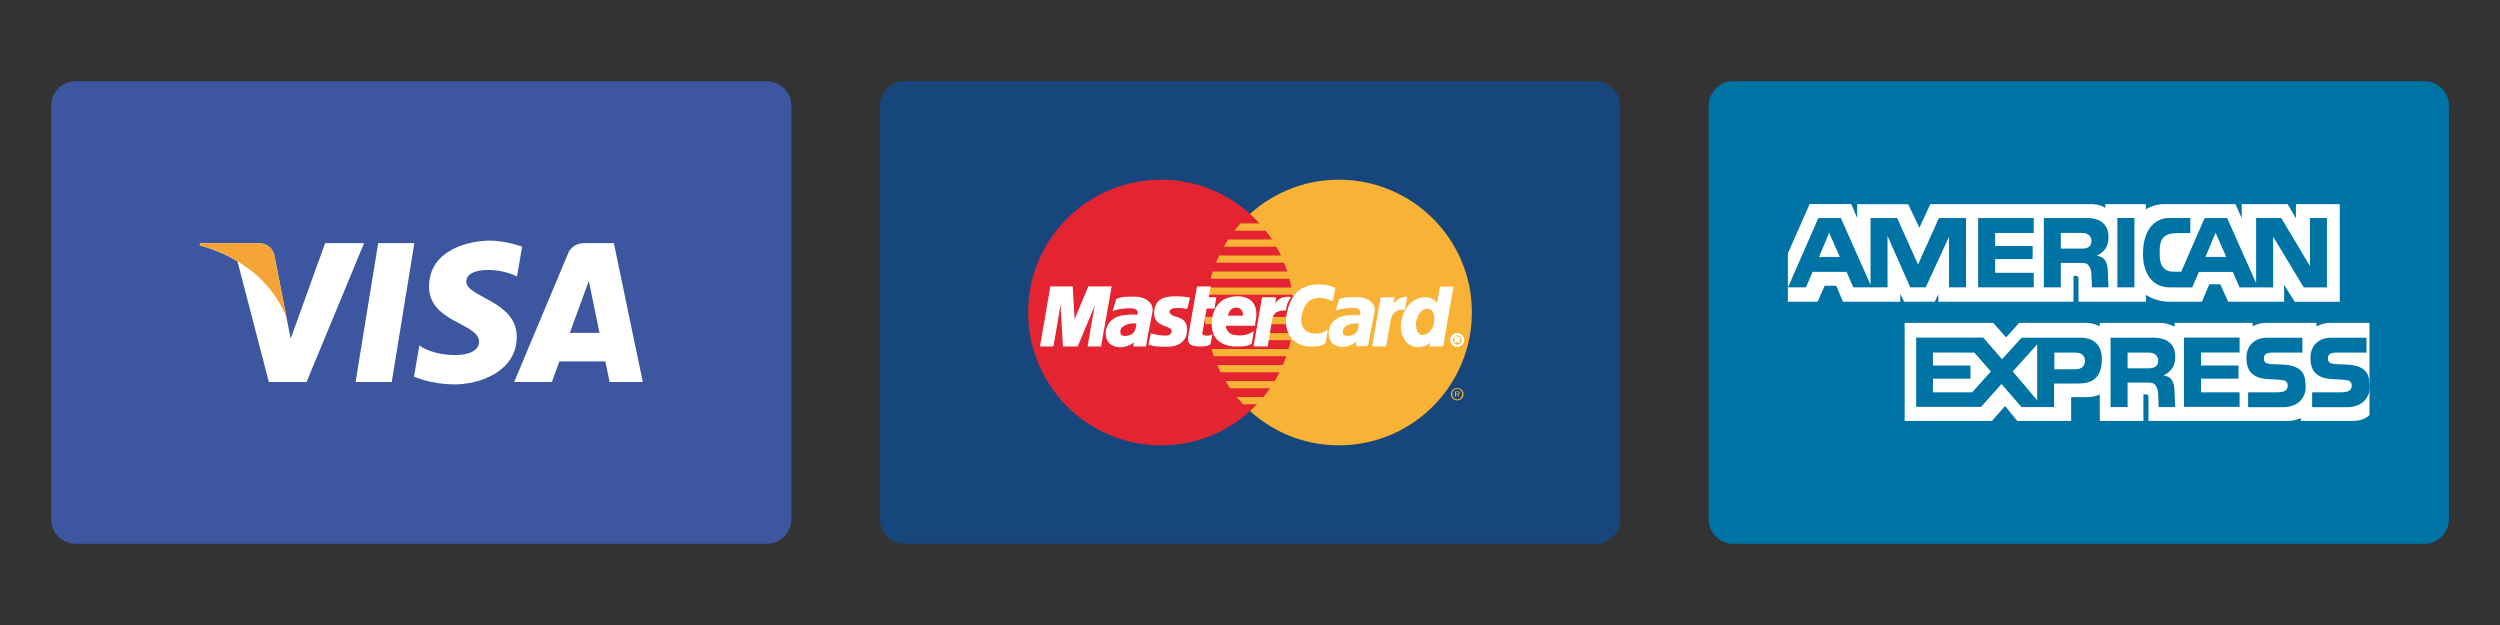 <?xml version="1.0" encoding="utf-8"?>
<!-- Generator: Adobe Illustrator 22.1.0, SVG Export Plug-In . SVG Version: 6.00 Build 0)  -->
<svg version="1.0" id="card" xmlns="http://www.w3.org/2000/svg" xmlns:xlink="http://www.w3.org/1999/xlink" x="0px" y="0px"
	 viewBox="0 0 400 100" enable-background="new 0 0 400 100" xml:space="preserve">
<rect x="0" y="0" width="400" height="100" fill="#333333" stroke="none"/>
<g>
	<g>
		<path fill="#3C57A0" d="M126.615,83.066c0,2.18-1.769,3.947-3.949,3.947H12.121c-2.18,0-3.947-1.767-3.947-3.947V16.937
			c0-2.182,1.767-3.949,3.947-3.949h110.545c2.18,0,3.949,1.767,3.949,3.949V83.066z"/>
		<g>
			<polygon fill="#FFFFFF" points="62.679,61.12 56.893,61.12 60.51,38.896 66.296,38.896 			"/>
			<path fill="#FFFFFF" d="M52.026,38.896L46.51,54.181l-0.653-3.291v0.001l-1.946-9.994c0,0-0.236-2.001-2.744-2.001h-9.12
				l-0.105,0.377c0,0,2.789,0.579,6.051,2.54l5.026,19.307h6.029l9.207-22.223H52.026z"/>
			<path fill="#FFFFFF" d="M97.536,61.12h5.312l-4.631-22.223h-4.651c-2.149,0-2.672,1.656-2.672,1.656L82.266,61.12h6.031
				l1.204-3.3h7.357L97.536,61.12z M91.17,53.259l3.039-8.318l1.712,8.318H91.17z"/>
			<path fill="#FFFFFF" d="M82.717,44.24l0.824-4.773c0,0-2.547-0.968-5.203-0.968c-2.872,0-9.69,1.255-9.69,7.357
				c0,5.742,8.004,5.813,8.004,8.827c0,3.015-7.18,2.476-9.548,0.575l-0.861,4.988c0,0,2.584,1.256,6.531,1.256
				c3.949,0,9.906-2.045,9.906-7.608c0-5.778-8.074-6.317-8.074-8.829C74.606,42.553,80.242,42.876,82.717,44.24z"/>
		</g>
		<path fill="#F5A537" d="M45.857,50.891l-1.946-9.994c0,0-0.236-2.001-2.744-2.001h-9.12l-0.105,0.377c0,0,4.382,0.908,8.585,4.311
			C44.546,46.837,45.857,50.891,45.857,50.891z"/>
	</g>
	<g>
		<path fill="#17467D" d="M259.22,83.066c0,2.181-1.769,3.947-3.949,3.947H144.726c-2.18,0-3.947-1.766-3.947-3.947V16.937
			c0-2.181,1.767-3.949,3.947-3.949h110.545c2.18,0,3.949,1.768,3.949,3.949V83.066z"/>
		<g>
			<polygon fill-rule="evenodd" clip-rule="evenodd" fill="#F8B235" points="214.212,71.249 215.309,71.221 216.392,71.142 
				217.453,71.007 218.507,70.82 219.533,70.583 220.544,70.297 221.532,69.96 222.499,69.58 223.445,69.15 224.363,68.684 
				225.252,68.167 226.119,67.616 226.951,67.022 227.753,66.39 228.528,65.724 229.265,65.015 229.975,64.276 230.641,63.501 
				231.274,62.699 231.868,61.867 232.419,61.001 232.935,60.11 233.4,59.193 233.83,58.248 234.21,57.279 234.547,56.29 
				234.835,55.28 235.071,54.255 235.257,53.202 235.394,52.141 235.473,51.058 235.501,49.962 235.473,48.872 235.394,47.797 
				235.257,46.736 235.071,45.696 234.835,44.672 234.547,43.668 234.21,42.679 233.83,41.718 233.4,40.78 232.935,39.862 
				232.419,38.981 231.868,38.114 231.274,37.282 230.641,36.486 229.975,35.713 229.265,34.974 228.528,34.271 227.753,33.605 
				226.951,32.974 226.119,32.379 225.252,31.827 224.363,31.318 223.445,30.853 222.499,30.422 221.532,30.042 220.544,29.706 
				219.533,29.419 218.507,29.182 217.453,28.996 216.392,28.86 215.309,28.78 214.212,28.752 213.124,28.78 212.041,28.86 
				210.981,28.996 209.933,29.182 208.908,29.419 207.897,29.706 206.916,30.042 205.948,30.422 205.009,30.853 204.1,31.318 
				203.211,31.827 202.35,32.379 201.52,32.974 200.716,33.605 199.948,34.271 199.211,34.974 198.508,35.713 197.842,36.486 
				197.211,37.282 196.623,38.114 196.07,38.981 195.563,39.862 195.089,40.78 194.666,41.718 194.286,42.679 193.956,43.668 
				193.67,44.672 193.432,45.696 193.246,46.736 193.112,47.797 193.032,48.872 193.003,49.962 193.032,51.058 193.112,52.141 
				193.246,53.202 193.432,54.255 193.67,55.28 193.956,56.29 194.286,57.279 194.666,58.248 195.089,59.193 195.563,60.11 
				196.07,61.001 196.623,61.867 197.211,62.699 197.842,63.501 198.508,64.276 199.211,65.015 199.948,65.724 200.716,66.39 
				201.52,67.022 202.35,67.616 203.211,68.167 204.1,68.684 205.009,69.15 205.948,69.58 206.916,69.96 207.897,70.297 
				208.908,70.583 209.933,70.82 210.981,71.007 212.041,71.142 213.124,71.221 214.212,71.249 214.212,71.249 			"/>
			<polygon fill-rule="evenodd" clip-rule="evenodd" fill="#E42431" points="185.786,71.249 186.874,71.221 187.957,71.142 
				189.019,71.007 190.065,70.82 191.09,70.583 192.099,70.297 193.082,69.96 194.05,69.58 194.989,69.15 195.9,68.684 
				196.787,68.167 197.649,67.616 198.48,67.022 199.283,66.39 200.05,65.724 200.787,65.015 201.49,64.276 202.158,63.501 
				202.787,62.699 203.375,61.867 203.926,61.001 204.436,60.11 204.909,59.193 205.332,58.248 205.712,57.279 206.042,56.29 
				206.328,55.28 206.566,54.255 206.75,53.202 206.888,52.141 206.966,51.058 206.994,49.962 206.966,48.872 206.888,47.797 
				206.75,46.736 206.566,45.696 206.328,44.672 206.042,43.668 205.712,42.679 205.332,41.718 204.909,40.78 204.436,39.862 
				203.926,38.981 203.375,38.114 202.787,37.282 202.158,36.486 201.49,35.713 200.787,34.974 200.05,34.271 199.283,33.605 
				198.48,32.974 197.649,32.379 196.787,31.827 195.9,31.318 194.989,30.853 194.05,30.422 193.082,30.042 192.099,29.706 
				191.09,29.419 190.065,29.182 189.019,28.996 187.957,28.86 186.874,28.78 185.786,28.752 184.689,28.78 183.606,28.86 
				182.546,28.996 181.491,29.182 180.467,29.419 179.456,29.706 178.466,30.042 177.5,30.422 176.553,30.853 175.637,31.318 
				174.748,31.827 173.879,32.379 173.047,32.974 172.245,33.605 171.471,34.271 170.733,34.974 170.023,35.713 169.357,36.486 
				168.726,37.282 168.13,38.114 167.579,38.981 167.063,39.862 166.598,40.78 166.166,41.718 165.788,42.679 165.451,43.668 
				165.163,44.672 164.927,45.696 164.741,46.736 164.604,47.797 164.525,48.872 164.497,49.962 164.525,51.058 164.604,52.141 
				164.741,53.202 164.927,54.255 165.163,55.28 165.451,56.29 165.788,57.279 166.166,58.248 166.598,59.193 167.063,60.11 
				167.579,61.001 168.13,61.867 168.726,62.699 169.357,63.501 170.023,64.276 170.733,65.015 171.471,65.724 172.245,66.39 
				173.047,67.022 173.879,67.616 174.748,68.167 175.637,68.684 176.553,69.15 177.5,69.58 178.466,69.96 179.456,70.297 
				180.467,70.583 181.491,70.82 182.546,71.007 183.606,71.142 184.689,71.221 185.786,71.249 185.786,71.249 			"/>
			<polygon fill-rule="evenodd" clip-rule="evenodd" fill="#F8B235" points="197.512,36.902 208.803,36.902 208.803,35.747 
				198.486,35.747 197.512,36.902 197.512,36.902 			"/>
			<polygon fill-rule="evenodd" clip-rule="evenodd" fill="#F8B235" points="195.821,39.467 208.803,39.467 208.803,38.313 
				196.501,38.313 195.821,39.467 195.821,39.467 			"/>
			<polygon fill-rule="evenodd" clip-rule="evenodd" fill="#F8B235" points="194.558,42.027 208.803,42.027 208.803,40.872 
				195.061,40.872 194.558,42.027 194.558,42.027 			"/>
			<polygon fill-rule="evenodd" clip-rule="evenodd" fill="#F8B235" points="193.691,44.593 208.803,44.593 208.803,43.439 
				194.05,43.439 193.691,44.593 193.691,44.593 			"/>
			<polygon fill-rule="evenodd" clip-rule="evenodd" fill="#F8B235" points="194.194,56.993 208.838,56.993 208.838,55.839 
				193.834,55.839 194.194,56.993 194.194,56.993 			"/>
			<polygon fill-rule="evenodd" clip-rule="evenodd" fill="#F8B235" points="195.275,59.559 208.838,59.559 208.838,58.405 
				194.738,58.405 195.275,59.559 195.275,59.559 			"/>
			<polygon fill-rule="evenodd" clip-rule="evenodd" fill="#F8B235" points="196.795,62.118 208.838,62.118 208.838,60.964 
				196.07,60.964 196.795,62.118 196.795,62.118 			"/>
			<polygon fill-rule="evenodd" clip-rule="evenodd" fill="#F8B235" points="198.888,64.684 208.838,64.684 208.838,63.523 
				197.877,63.523 198.888,64.684 198.888,64.684 			"/>
			<polygon fill-rule="evenodd" clip-rule="evenodd" fill="#F8B235" points="193.183,47.152 208.803,47.152 208.803,45.998 
				193.405,45.998 193.183,47.152 193.183,47.152 			"/>
			<polygon fill-rule="evenodd" clip-rule="evenodd" fill="#F8B235" points="202.702,54.435 208.657,54.435 208.657,53.28 
				202.916,53.28 202.702,54.435 202.702,54.435 			"/>
			<polygon fill-rule="evenodd" clip-rule="evenodd" fill="#F8B235" points="203.174,51.875 208.657,51.875 208.657,50.714 
				203.39,50.714 203.174,51.875 203.174,51.875 			"/>
			<polygon fill-rule="evenodd" clip-rule="evenodd" fill="#F8B235" points="192.789,50.714 194.336,50.714 194.336,51.875 
				192.861,51.875 192.789,50.714 192.789,50.714 			"/>
			<polygon fill-rule="evenodd" clip-rule="evenodd" fill="#FFFFFF" points="189.899,49.316 189.799,49.309 189.698,49.295 
				189.606,49.281 189.513,49.266 189.427,49.252 189.334,49.238 189.24,49.224 189.139,49.209 189.039,49.195 188.925,49.187 
				188.796,49.18 188.661,49.173 188.51,49.173 188.344,49.18 188.158,49.195 187.951,49.209 187.807,49.231 187.671,49.252 
				187.549,49.295 187.44,49.337 187.341,49.388 187.248,49.445 187.177,49.518 187.112,49.582 187.068,49.66 187.031,49.739 
				187.018,49.825 187.018,49.911 187.04,50.005 187.068,50.097 187.125,50.191 187.197,50.284 187.341,50.42 187.514,50.528 
				187.713,50.62 187.929,50.699 188.158,50.772 188.396,50.85 188.632,50.937 188.86,51.029 189.076,51.151 189.275,51.301 
				189.456,51.482 189.606,51.703 189.72,51.975 189.792,52.298 189.821,52.686 189.792,53.137 189.742,53.474 189.655,53.768 
				189.541,54.04 189.397,54.276 189.233,54.485 189.047,54.664 188.846,54.821 188.624,54.958 188.396,55.065 188.158,55.158 
				187.914,55.23 187.664,55.287 187.42,55.331 187.182,55.352 186.946,55.367 186.725,55.373 186.417,55.373 186.129,55.367 
				185.878,55.367 185.642,55.36 185.426,55.352 185.233,55.337 185.061,55.323 184.897,55.302 184.746,55.287 184.609,55.259 
				184.475,55.236 184.351,55.202 184.229,55.173 184.115,55.129 184.001,55.087 183.879,55.043 184.202,53.46 184.266,53.474 
				184.346,53.496 184.445,53.523 184.567,53.553 184.696,53.581 184.838,53.61 184.997,53.645 185.168,53.675 185.347,53.703 
				185.533,53.732 185.729,53.753 185.928,53.775 186.136,53.782 186.345,53.789 186.553,53.789 186.76,53.782 186.968,53.739 
				187.134,53.681 187.263,53.603 187.363,53.503 187.433,53.402 187.49,53.286 187.527,53.173 187.557,53.065 187.569,52.857 
				187.505,52.678 187.383,52.534 187.204,52.413 186.99,52.306 186.738,52.198 186.459,52.097 186.179,51.983 185.893,51.854 
				185.62,51.703 185.369,51.517 185.14,51.295 184.96,51.022 184.832,50.699 184.768,50.313 184.775,49.855 184.81,49.575 
				184.86,49.309 184.932,49.066 185.019,48.837 185.133,48.622 185.262,48.435 185.413,48.255 185.592,48.099 185.801,47.962 
				186.029,47.847 186.288,47.74 186.575,47.661 186.896,47.596 187.248,47.546 187.634,47.517 188.058,47.51 188.322,47.51 
				188.565,47.517 188.789,47.525 188.99,47.532 189.168,47.546 189.334,47.56 189.476,47.574 189.606,47.589 189.727,47.603 
				189.827,47.625 189.923,47.64 190.008,47.653 190.078,47.667 190.144,47.676 190.209,47.69 190.264,47.697 189.899,49.316 
				189.899,49.316 			"/>
			<polyline fill="none" stroke="#FFFFFF" stroke-width="0.204" stroke-miterlimit="2.613" points="189.899,49.316 189.899,49.316 
				189.799,49.309 189.698,49.295 189.606,49.281 189.513,49.266 189.427,49.252 189.334,49.238 189.24,49.224 189.139,49.209 
				189.039,49.195 188.925,49.187 188.796,49.18 188.661,49.173 188.51,49.173 188.344,49.18 188.158,49.195 187.951,49.209 
				187.951,49.209 187.807,49.231 187.671,49.252 187.549,49.295 187.44,49.337 187.341,49.388 187.248,49.445 187.177,49.518 
				187.112,49.582 187.068,49.66 187.031,49.739 187.018,49.825 187.018,49.911 187.04,50.005 187.068,50.097 187.125,50.191 
				187.197,50.284 187.197,50.284 187.341,50.42 187.514,50.528 187.713,50.62 187.929,50.699 188.158,50.772 188.396,50.85 
				188.632,50.937 188.86,51.029 189.076,51.151 189.275,51.301 189.456,51.482 189.606,51.703 189.72,51.975 189.792,52.298 
				189.821,52.686 189.792,53.137 189.792,53.137 189.742,53.474 189.655,53.768 189.541,54.04 189.397,54.276 189.233,54.485 
				189.047,54.664 188.846,54.821 188.624,54.958 188.396,55.065 188.158,55.158 187.914,55.23 187.664,55.287 187.42,55.331 
				187.182,55.352 186.946,55.367 186.725,55.373 186.725,55.373 186.417,55.373 186.129,55.367 185.878,55.367 185.642,55.36 
				185.426,55.352 185.233,55.337 185.061,55.323 184.897,55.302 184.746,55.287 184.609,55.259 184.475,55.236 184.351,55.202 
				184.229,55.173 184.115,55.129 184.001,55.087 183.879,55.043 184.202,53.46 184.202,53.46 184.266,53.474 184.346,53.496 
				184.445,53.523 184.567,53.553 184.696,53.581 184.838,53.61 184.997,53.645 185.168,53.675 185.347,53.703 185.533,53.732 
				185.729,53.753 185.928,53.775 186.136,53.782 186.345,53.789 186.553,53.789 186.76,53.782 186.76,53.782 186.968,53.739 
				187.134,53.681 187.263,53.603 187.363,53.503 187.433,53.402 187.49,53.286 187.527,53.173 187.557,53.065 187.557,53.065 
				187.569,52.857 187.505,52.678 187.383,52.534 187.204,52.413 186.99,52.306 186.738,52.198 186.459,52.097 186.179,51.983 
				185.893,51.854 185.62,51.703 185.369,51.517 185.14,51.295 184.96,51.022 184.832,50.699 184.768,50.313 184.775,49.855 
				184.775,49.855 184.81,49.575 184.86,49.309 184.932,49.066 185.019,48.837 185.133,48.622 185.262,48.435 185.413,48.255 
				185.592,48.099 185.801,47.962 186.029,47.847 186.288,47.74 186.575,47.661 186.896,47.596 187.248,47.546 187.634,47.517 
				188.058,47.51 188.058,47.51 188.322,47.51 188.565,47.517 188.789,47.525 188.99,47.532 189.168,47.546 189.334,47.56 
				189.476,47.574 189.606,47.589 189.727,47.603 189.827,47.625 189.923,47.64 190.008,47.653 190.078,47.667 190.144,47.676 
				190.209,47.69 190.264,47.697 189.899,49.316 			"/>
			<polygon fill-rule="evenodd" clip-rule="evenodd" fill="#FFFFFF" points="191.599,45.927 193.584,45.927 193.29,47.661 
				194.487,47.661 194.229,49.281 192.968,49.245 192.28,53.244 192.272,53.388 192.307,53.51 192.379,53.603 192.473,53.681 
				192.602,53.732 192.746,53.775 192.903,53.803 193.075,53.818 193.233,53.811 193.377,53.797 193.504,53.775 193.621,53.746 
				193.713,53.717 193.777,53.696 193.82,53.681 193.834,53.675 193.584,55.008 193.534,55.043 193.484,55.072 193.432,55.101 
				193.383,55.129 193.333,55.15 193.276,55.173 193.211,55.194 193.147,55.215 193.075,55.236 193.003,55.251 192.918,55.266 
				192.831,55.28 192.737,55.295 192.63,55.309 192.516,55.323 192.394,55.337 191.85,55.337 191.562,55.315 191.312,55.287 
				191.083,55.244 190.889,55.194 190.723,55.129 190.589,55.059 190.467,54.972 190.373,54.878 190.301,54.778 190.251,54.657 
				190.214,54.534 190.194,54.398 190.186,54.248 190.186,54.09 190.209,53.926 190.229,53.746 191.599,45.927 191.599,45.927 			
				"/>
			<polyline fill="none" stroke="#FFFFFF" stroke-width="0.204" stroke-miterlimit="2.613" points="191.599,45.927 193.584,45.927 
				193.29,47.661 194.487,47.661 194.229,49.281 192.968,49.245 192.28,53.244 192.28,53.244 192.272,53.388 192.307,53.51 
				192.379,53.603 192.473,53.681 192.602,53.732 192.746,53.775 192.903,53.803 193.075,53.818 193.075,53.818 193.233,53.811 
				193.377,53.797 193.504,53.775 193.621,53.746 193.713,53.717 193.777,53.696 193.82,53.681 193.834,53.675 193.584,55.008 
				193.584,55.008 193.534,55.043 193.484,55.072 193.432,55.101 193.383,55.129 193.333,55.15 193.276,55.173 193.211,55.194 
				193.147,55.215 193.075,55.236 193.003,55.251 192.918,55.266 192.831,55.28 192.737,55.295 192.63,55.309 192.516,55.323 
				192.394,55.337 191.85,55.337 191.85,55.337 191.562,55.315 191.312,55.287 191.083,55.244 190.889,55.194 190.723,55.129 
				190.589,55.059 190.467,54.972 190.373,54.878 190.301,54.778 190.251,54.657 190.214,54.534 190.194,54.398 190.186,54.248 
				190.186,54.09 190.209,53.926 190.229,53.746 191.599,45.927 			"/>
			<polyline fill="none" stroke="#FFFFFF" stroke-width="0.204" stroke-miterlimit="2.613" points="196.07,51.983 196.07,51.983 
				196.051,52.104 196.044,52.233 196.055,52.369 196.085,52.506 196.136,52.642 196.193,52.773 196.271,52.908 196.357,53.029 
				196.459,53.152 196.566,53.26 196.68,53.367 196.809,53.452 196.937,53.532 197.082,53.595 197.224,53.645 197.368,53.675 
				197.368,53.675 197.556,53.703 197.733,53.725 197.92,53.746 198.108,53.761 198.292,53.768 198.486,53.768 198.674,53.761 
				198.866,53.746 199.059,53.717 199.255,53.681 199.454,53.639 199.648,53.574 199.849,53.496 200.057,53.409 200.256,53.295 
				200.467,53.173 200.179,54.936 200.179,54.936 200.065,54.993 199.948,55.051 199.834,55.093 199.727,55.138 199.62,55.173 
				199.504,55.209 199.389,55.236 199.268,55.259 199.139,55.28 198.995,55.295 198.845,55.309 198.679,55.323 198.493,55.331 
				198.299,55.331 198.078,55.337 197.842,55.337 197.842,55.337 197.49,55.331 197.132,55.295 196.774,55.244 196.415,55.158 
				196.064,55.051 195.727,54.914 195.404,54.735 195.103,54.527 194.823,54.284 194.58,53.99 194.373,53.66 194.2,53.28 
				194.078,52.857 193.999,52.376 193.978,51.846 194.013,51.259 194.013,51.259 194.043,51.029 194.085,50.764 194.143,50.485 
				194.222,50.183 194.331,49.876 194.458,49.567 194.624,49.252 194.823,48.951 195.054,48.664 195.332,48.392 195.647,48.149 
				196.007,47.934 196.422,47.754 196.889,47.625 197.405,47.539 197.986,47.51 197.986,47.51 198.264,47.517 198.56,47.546 
				198.851,47.596 199.146,47.667 199.434,47.776 199.712,47.905 199.971,48.077 200.207,48.277 200.422,48.521 200.601,48.808 
				200.745,49.138 200.845,49.518 200.902,49.946 200.909,50.434 200.859,50.979 200.752,51.582 200.716,52.019 195.491,52.019 
				195.821,50.606 198.96,50.606 198.96,50.606 198.975,50.428 198.967,50.256 198.952,50.097 198.925,49.955 198.873,49.819 
				198.823,49.695 198.751,49.589 198.679,49.488 198.595,49.403 198.501,49.331 198.394,49.266 198.285,49.209 198.172,49.167 
				198.056,49.138 197.934,49.116 197.807,49.101 197.807,49.101 197.669,49.109 197.542,49.13 197.42,49.16 197.298,49.202 
				197.174,49.259 197.068,49.324 196.959,49.403 196.868,49.488 196.774,49.589 196.688,49.695 196.61,49.811 196.544,49.934 
				196.479,50.062 196.429,50.205 196.387,50.349 196.357,50.499 196.07,51.983 			"/>
			<polygon fill-rule="evenodd" clip-rule="evenodd" fill="#FFFFFF" points="213.166,48.091 213.072,48.041 212.98,47.997 
				212.881,47.947 212.772,47.897 212.665,47.854 212.543,47.811 212.421,47.768 212.292,47.725 212.156,47.69 212.019,47.661 
				211.868,47.632 211.719,47.61 211.555,47.596 211.389,47.582 211.217,47.582 211.038,47.582 210.859,47.582 210.671,47.596 
				210.479,47.618 210.276,47.653 210.077,47.711 209.876,47.79 209.677,47.89 209.474,48.019 209.281,48.177 209.094,48.363 
				208.915,48.593 208.744,48.858 208.585,49.173 208.436,49.531 208.301,49.934 208.185,50.392 208.143,50.649 208.113,50.9 
				208.098,51.151 208.106,51.395 208.128,51.639 208.178,51.868 208.242,52.083 208.321,52.298 208.428,52.492 208.558,52.678 
				208.709,52.843 208.88,52.994 209.074,53.123 209.295,53.23 209.539,53.323 209.813,53.388 209.906,53.409 210.013,53.43 
				210.142,53.445 210.286,53.46 210.442,53.474 210.607,53.474 210.787,53.474 210.966,53.46 211.152,53.437 211.339,53.402 
				211.518,53.352 211.696,53.295 211.875,53.215 212.041,53.123 212.191,53.008 212.335,52.879 212.012,54.793 211.969,54.829 
				211.925,54.872 211.868,54.923 211.803,54.964 211.726,55.021 211.625,55.072 211.51,55.122 211.381,55.165 211.217,55.215 
				211.031,55.251 210.815,55.28 210.564,55.309 210.286,55.323 209.963,55.331 209.598,55.323 209.194,55.302 208.866,55.266 
				208.535,55.194 208.205,55.087 207.877,54.943 207.562,54.772 207.261,54.555 206.973,54.305 206.708,54.019 206.472,53.696 
				206.271,53.338 206.099,52.937 205.97,52.499 205.885,52.019 205.856,51.51 205.87,50.951 205.948,50.356 206.007,50.062 
				206.071,49.776 206.141,49.496 206.213,49.231 206.293,48.979 206.385,48.729 206.479,48.493 206.579,48.27 206.687,48.048 
				206.794,47.84 206.916,47.64 207.045,47.453 207.174,47.273 207.316,47.102 207.46,46.944 207.611,46.794 207.776,46.65 
				207.942,46.514 208.113,46.392 208.294,46.277 208.486,46.17 208.679,46.077 208.88,45.991 209.089,45.911 209.31,45.84 
				209.531,45.783 209.762,45.732 210.005,45.69 210.249,45.653 210.507,45.625 210.765,45.612 211.038,45.603 211.267,45.612 
				211.49,45.625 211.704,45.647 211.92,45.676 212.121,45.703 212.314,45.747 212.499,45.783 212.672,45.826 212.836,45.869 
				212.98,45.911 213.117,45.955 213.231,45.998 213.331,46.033 213.417,46.063 213.482,46.091 213.526,46.106 213.166,48.091 
				213.166,48.091 			"/>
			<polyline fill="none" stroke="#FFFFFF" stroke-width="0.204" stroke-miterlimit="2.613" points="213.166,48.091 213.166,48.091 
				213.072,48.041 212.98,47.997 212.881,47.947 212.772,47.897 212.665,47.854 212.543,47.811 212.421,47.768 212.292,47.725 
				212.156,47.69 212.019,47.661 211.868,47.632 211.719,47.61 211.555,47.596 211.389,47.582 211.217,47.582 211.038,47.582 
				211.038,47.582 210.859,47.582 210.671,47.596 210.479,47.618 210.276,47.653 210.077,47.711 209.876,47.79 209.677,47.89 
				209.474,48.019 209.281,48.177 209.094,48.363 208.915,48.593 208.744,48.858 208.585,49.173 208.436,49.531 208.301,49.934 
				208.185,50.392 208.185,50.392 208.143,50.649 208.113,50.9 208.098,51.151 208.106,51.395 208.128,51.639 208.178,51.868 
				208.242,52.083 208.321,52.298 208.428,52.492 208.558,52.678 208.709,52.843 208.88,52.994 209.074,53.123 209.295,53.23 
				209.539,53.323 209.813,53.388 209.813,53.388 209.906,53.409 210.013,53.43 210.142,53.445 210.286,53.46 210.442,53.474 
				210.607,53.474 210.787,53.474 210.966,53.46 211.152,53.437 211.339,53.402 211.518,53.352 211.696,53.295 211.875,53.215 
				212.041,53.123 212.191,53.008 212.335,52.879 212.012,54.793 212.012,54.793 211.969,54.829 211.925,54.872 211.868,54.923 
				211.803,54.964 211.726,55.021 211.625,55.072 211.51,55.122 211.381,55.165 211.217,55.215 211.031,55.251 210.815,55.28 
				210.564,55.309 210.286,55.323 209.963,55.331 209.598,55.323 209.194,55.302 209.194,55.302 208.866,55.266 208.535,55.194 
				208.205,55.087 207.877,54.943 207.562,54.772 207.261,54.555 206.973,54.305 206.708,54.019 206.472,53.696 206.271,53.338 
				206.099,52.937 205.97,52.499 205.885,52.019 205.856,51.51 205.87,50.951 205.948,50.356 205.948,50.356 206.007,50.062 
				206.071,49.776 206.141,49.496 206.213,49.231 206.293,48.979 206.385,48.729 206.479,48.493 206.579,48.27 206.687,48.048 
				206.794,47.84 206.916,47.64 207.045,47.453 207.174,47.273 207.316,47.102 207.46,46.944 207.611,46.794 207.776,46.65 
				207.942,46.514 208.113,46.392 208.294,46.277 208.486,46.17 208.679,46.077 208.88,45.991 209.089,45.911 209.31,45.84 
				209.531,45.783 209.762,45.732 210.005,45.69 210.249,45.653 210.507,45.625 210.765,45.612 211.038,45.603 211.038,45.603 
				211.267,45.612 211.49,45.625 211.704,45.647 211.92,45.676 212.121,45.703 212.314,45.747 212.499,45.783 212.672,45.826 
				212.836,45.869 212.98,45.911 213.117,45.955 213.231,45.998 213.331,46.033 213.417,46.063 213.482,46.091 213.526,46.106 
				213.166,48.091 			"/>
			<polygon fill-rule="evenodd" clip-rule="evenodd" fill="#FFFFFF" points="230.813,55.337 228.828,55.337 228.972,54.542 
				228.972,54.47 228.856,54.614 228.736,54.742 228.614,54.857 228.485,54.958 228.354,55.051 228.225,55.129 228.096,55.194 
				227.96,55.259 227.825,55.309 227.688,55.345 227.552,55.38 227.408,55.401 227.264,55.423 227.128,55.438 226.986,55.445 
				226.842,55.445 226.469,55.416 226.126,55.337 225.811,55.215 225.523,55.051 225.265,54.842 225.036,54.6 224.835,54.333 
				224.664,54.033 224.52,53.71 224.406,53.374 224.326,53.023 224.269,52.656 224.249,52.291 224.254,51.919 224.291,51.553 
				224.356,51.188 224.463,50.764 224.594,50.363 224.741,49.997 224.922,49.653 225.108,49.331 225.322,49.043 225.545,48.787 
				225.781,48.55 226.032,48.341 226.298,48.162 226.571,48.005 226.842,47.883 227.128,47.782 227.415,47.718 227.703,47.676 
				227.996,47.661 228.205,47.667 228.404,47.69 228.592,47.725 228.765,47.776 228.928,47.834 229.072,47.897 229.216,47.977 
				229.345,48.055 229.459,48.14 229.566,48.234 229.658,48.327 229.745,48.421 229.817,48.514 229.883,48.607 229.938,48.694 
				229.983,48.779 229.983,48.779 230.484,45.962 232.434,45.962 230.813,55.337 230.813,55.337 			"/>
			<polyline fill="none" stroke="#FFFFFF" stroke-width="0.204" stroke-miterlimit="2.613" points="230.813,55.337 228.828,55.337 
				228.972,54.542 228.972,54.47 228.972,54.47 228.856,54.614 228.736,54.742 228.614,54.857 228.485,54.958 228.354,55.051 
				228.225,55.129 228.096,55.194 227.96,55.259 227.825,55.309 227.688,55.345 227.552,55.38 227.408,55.401 227.264,55.423 
				227.128,55.438 226.986,55.445 226.842,55.445 226.842,55.445 226.469,55.416 226.126,55.337 225.811,55.215 225.523,55.051 
				225.265,54.842 225.036,54.6 224.835,54.333 224.664,54.033 224.52,53.71 224.406,53.374 224.326,53.023 224.269,52.656 
				224.249,52.291 224.254,51.919 224.291,51.553 224.356,51.188 224.356,51.188 224.463,50.764 224.594,50.363 224.741,49.997 
				224.922,49.653 225.108,49.331 225.322,49.043 225.545,48.787 225.781,48.55 226.032,48.341 226.298,48.162 226.571,48.005 
				226.842,47.883 227.128,47.782 227.415,47.718 227.703,47.676 227.996,47.661 227.996,47.661 228.205,47.667 228.404,47.69 
				228.592,47.725 228.765,47.776 228.928,47.834 229.072,47.897 229.216,47.977 229.345,48.055 229.459,48.14 229.566,48.234 
				229.658,48.327 229.745,48.421 229.817,48.514 229.883,48.607 229.938,48.694 229.983,48.779 229.983,48.779 230.484,45.962 
				232.434,45.962 230.813,55.337 			"/>
			<polygon fill-rule="evenodd" clip-rule="evenodd" fill="#F8B235" points="227.567,53.603 227.768,53.589 227.954,53.546 
				228.126,53.496 228.292,53.417 228.441,53.331 228.585,53.223 228.719,53.102 228.843,52.971 228.95,52.828 229.05,52.67 
				229.144,52.506 229.223,52.335 229.293,52.154 229.352,51.969 229.402,51.775 229.437,51.582 229.472,51.382 229.496,51.174 
				229.496,50.979 229.487,50.779 229.466,50.593 229.437,50.413 229.387,50.241 229.33,50.076 229.258,49.934 229.173,49.797 
				229.079,49.681 228.972,49.582 228.85,49.496 228.719,49.438 228.585,49.403 228.434,49.388 228.24,49.403 228.061,49.431 
				227.897,49.488 227.731,49.56 227.587,49.653 227.445,49.768 227.323,49.89 227.202,50.026 227.093,50.183 226.993,50.349 
				226.899,50.52 226.82,50.707 226.75,50.9 226.693,51.095 226.635,51.301 226.591,51.51 226.554,51.826 226.571,52.17 
				226.621,52.52 226.713,52.857 226.857,53.152 227.043,53.388 227.279,53.546 227.567,53.603 227.567,53.603 			"/>
			<polygon fill-rule="evenodd" clip-rule="evenodd" fill="#FFFFFF" points="183.549,53.746 183.261,55.337 181.456,55.337 
				181.505,55.043 181.542,54.778 181.57,54.578 181.599,54.47 181.5,54.585 181.384,54.7 181.249,54.807 181.098,54.907 
				180.926,55.008 180.746,55.093 180.559,55.18 180.367,55.251 180.159,55.315 179.951,55.367 179.744,55.41 179.528,55.438 
				179.32,55.452 179.113,55.459 178.912,55.438 178.717,55.41 178.466,55.345 178.237,55.273 178.036,55.18 177.857,55.072 
				177.701,54.958 177.557,54.829 177.442,54.692 177.341,54.549 177.256,54.398 177.184,54.24 177.127,54.083 177.085,53.926 
				177.055,53.761 177.033,53.595 177.018,53.437 177.018,53.28 177.04,53 177.085,52.735 177.155,52.485 177.249,52.241 
				177.363,52.011 177.492,51.804 177.643,51.604 177.815,51.424 177.994,51.259 178.195,51.108 178.401,50.972 178.617,50.857 
				178.846,50.758 179.084,50.678 179.327,50.614 179.578,50.571 179.593,50.571 179.628,50.563 179.678,50.556 179.757,50.549 
				179.844,50.535 179.943,50.528 180.05,50.513 180.174,50.499 180.295,50.485 180.417,50.471 180.546,50.463 180.661,50.449 
				180.775,50.442 180.882,50.434 180.982,50.428 181.061,50.428 181.227,50.428 181.4,50.434 181.557,50.442 181.714,50.442 
				181.843,50.449 181.944,50.456 182.014,50.463 182.037,50.463 182.051,50.413 182.094,50.284 182.131,50.133 182.144,49.997 
				182.116,49.84 182.051,49.695 181.965,49.567 181.85,49.459 181.714,49.368 181.564,49.302 181.391,49.259 181.205,49.245 
				181.004,49.238 180.788,49.231 180.567,49.231 180.338,49.238 180.102,49.252 179.871,49.273 179.643,49.295 179.419,49.324 
				179.205,49.352 178.997,49.388 178.811,49.423 178.639,49.459 178.481,49.504 178.353,49.546 178.252,49.596 178.173,49.639 
				178.682,47.912 178.84,47.847 178.997,47.79 179.17,47.74 179.342,47.703 179.514,47.667 179.7,47.64 179.886,47.61 
				180.08,47.596 180.281,47.582 180.487,47.574 180.703,47.567 180.926,47.567 181.155,47.567 181.391,47.567 181.642,47.574 
				181.893,47.582 182.094,47.596 182.31,47.632 182.533,47.682 182.759,47.747 182.981,47.834 183.198,47.934 183.412,48.055 
				183.613,48.191 183.792,48.35 183.951,48.521 184.095,48.714 184.202,48.929 184.274,49.16 184.316,49.403 184.316,49.675 
				184.274,49.962 183.549,53.746 183.549,53.746 			"/>
			<polyline fill="none" stroke="#FFFFFF" stroke-width="0.204" stroke-miterlimit="2.613" points="183.549,53.746 183.261,55.337 
				181.456,55.337 181.456,55.337 181.505,55.043 181.542,54.778 181.57,54.578 181.599,54.47 181.599,54.47 181.5,54.585 
				181.384,54.7 181.249,54.807 181.098,54.907 180.926,55.008 180.746,55.093 180.559,55.18 180.367,55.251 180.159,55.315 
				179.951,55.367 179.744,55.41 179.528,55.438 179.32,55.452 179.113,55.459 178.912,55.438 178.717,55.41 178.717,55.41 
				178.466,55.345 178.237,55.273 178.036,55.18 177.857,55.072 177.701,54.958 177.557,54.829 177.442,54.692 177.341,54.549 
				177.256,54.398 177.184,54.24 177.127,54.083 177.085,53.926 177.055,53.761 177.033,53.595 177.018,53.437 177.018,53.28 
				177.018,53.28 177.04,53 177.085,52.735 177.155,52.485 177.249,52.241 177.363,52.011 177.492,51.804 177.643,51.604 
				177.815,51.424 177.994,51.259 178.195,51.108 178.401,50.972 178.617,50.857 178.846,50.758 179.084,50.678 179.327,50.614 
				179.578,50.571 179.578,50.571 179.593,50.571 179.628,50.563 179.678,50.556 179.757,50.549 179.844,50.535 179.943,50.528 
				180.05,50.513 180.174,50.499 180.295,50.485 180.417,50.471 180.546,50.463 180.661,50.449 180.775,50.442 180.882,50.434 
				180.982,50.428 181.061,50.428 181.061,50.428 181.227,50.428 181.4,50.434 181.557,50.442 181.714,50.442 181.843,50.449 
				181.944,50.456 182.014,50.463 182.037,50.463 182.037,50.463 182.051,50.413 182.094,50.284 182.131,50.133 182.144,49.997 
				182.144,49.997 182.116,49.84 182.051,49.695 181.965,49.567 181.85,49.459 181.714,49.368 181.564,49.302 181.391,49.259 
				181.205,49.245 181.205,49.245 181.004,49.238 180.788,49.231 180.567,49.231 180.338,49.238 180.102,49.252 179.871,49.273 
				179.643,49.295 179.419,49.324 179.205,49.352 178.997,49.388 178.811,49.423 178.639,49.459 178.481,49.504 178.353,49.546 
				178.252,49.596 178.173,49.639 178.682,47.912 178.682,47.912 178.84,47.847 178.997,47.79 179.17,47.74 179.342,47.703 
				179.514,47.667 179.7,47.64 179.886,47.61 180.08,47.596 180.281,47.582 180.487,47.574 180.703,47.567 180.926,47.567 
				181.155,47.567 181.391,47.567 181.642,47.574 181.893,47.582 181.893,47.582 182.094,47.596 182.31,47.632 182.533,47.682 
				182.759,47.747 182.981,47.834 183.198,47.934 183.412,48.055 183.613,48.191 183.792,48.35 183.951,48.521 184.095,48.714 
				184.202,48.929 184.274,49.16 184.316,49.403 184.316,49.675 184.274,49.962 183.549,53.746 			"/>
			<polygon fill-rule="evenodd" clip-rule="evenodd" fill="#E42431" points="181.823,51.875 181.815,51.839 181.786,51.804 
				181.743,51.782 181.671,51.768 181.592,51.754 181.5,51.746 181.391,51.746 181.284,51.746 181.168,51.754 181.046,51.768 
				180.932,51.782 180.817,51.797 180.71,51.811 180.609,51.832 180.524,51.854 180.445,51.875 180.395,51.889 180.338,51.912 
				180.259,51.94 180.179,51.975 180.087,52.019 179.993,52.07 179.893,52.119 179.799,52.177 179.7,52.248 179.608,52.319 
				179.521,52.406 179.442,52.492 179.37,52.585 179.32,52.686 179.276,52.8 179.255,52.915 179.248,53.159 179.285,53.352 
				179.355,53.496 179.449,53.603 179.556,53.675 179.678,53.717 179.792,53.739 179.908,53.746 180.124,53.739 180.318,53.717 
				180.504,53.688 180.666,53.645 180.812,53.595 180.947,53.532 181.068,53.467 181.177,53.388 181.271,53.316 181.356,53.23 
				181.428,53.152 181.485,53.065 181.535,52.979 181.577,52.894 181.614,52.814 181.634,52.735 181.693,52.528 181.743,52.291 
				181.786,52.062 181.823,51.875 181.823,51.875 			"/>
			<polygon fill-rule="evenodd" clip-rule="evenodd" fill="#FFFFFF" points="168.468,55.337 166.519,55.337 168.145,45.927 
				171.537,45.927 171.858,51.51 174.202,45.927 177.743,45.927 176.079,55.337 174.13,55.337 175.362,48.306 175.285,48.306 
				172.367,55.337 170.167,55.337 170.154,55.043 170.102,54.262 170.038,53.152 169.966,51.875 169.894,50.593 169.829,49.468 
				169.779,48.651 169.765,48.306 169.744,48.306 169.702,48.306 169.658,48.306 169.658,48.306 168.468,55.337 168.468,55.337 			
				"/>
			<polyline fill="none" stroke="#FFFFFF" stroke-width="0.204" stroke-miterlimit="2.613" points="168.468,55.337 166.519,55.337 
				168.145,45.927 171.537,45.927 171.858,51.51 174.202,45.927 177.743,45.927 176.079,55.337 174.13,55.337 175.362,48.306 
				175.285,48.306 172.367,55.337 170.167,55.337 170.167,55.337 170.154,55.043 170.102,54.262 170.038,53.152 169.966,51.875 
				169.894,50.593 169.829,49.468 169.779,48.651 169.765,48.306 169.765,48.306 169.744,48.306 169.702,48.306 169.658,48.306 
				169.658,48.306 168.468,55.337 			"/>
			<polygon fill-rule="evenodd" clip-rule="evenodd" fill="#FFFFFF" points="219.124,53.746 218.83,55.337 217.03,55.337 
				217.045,55.043 217.052,54.786 217.052,54.593 217.067,54.507 216.973,54.614 216.864,54.721 216.735,54.821 216.593,54.923 
				216.442,55.015 216.27,55.101 216.091,55.187 215.913,55.259 215.717,55.315 215.518,55.373 215.317,55.41 215.118,55.438 
				214.907,55.452 214.708,55.459 214.513,55.438 214.321,55.41 214.063,55.345 213.834,55.273 213.633,55.18 213.447,55.072 
				213.288,54.958 213.152,54.829 213.037,54.692 212.936,54.549 212.851,54.398 212.786,54.24 212.729,54.083 212.694,53.926 
				212.665,53.761 212.643,53.595 212.628,53.437 212.628,53.28 212.643,53 212.687,52.735 212.751,52.485 212.844,52.241 
				212.951,52.011 213.089,51.804 213.238,51.604 213.403,51.424 213.591,51.259 213.782,51.108 213.991,50.972 214.212,50.857 
				214.435,50.758 214.671,50.678 214.907,50.614 215.151,50.571 215.166,50.571 215.202,50.563 215.252,50.556 215.324,50.549 
				215.416,50.535 215.518,50.528 215.625,50.513 215.739,50.499 215.861,50.485 215.99,50.471 216.112,50.463 216.235,50.449 
				216.35,50.442 216.449,50.434 216.549,50.428 216.628,50.428 216.8,50.428 216.973,50.434 217.137,50.442 217.296,50.442 
				217.43,50.449 217.547,50.456 217.611,50.463 217.641,50.463 217.654,50.413 217.676,50.284 217.696,50.133 217.711,49.997 
				217.681,49.84 217.626,49.695 217.532,49.567 217.423,49.459 217.296,49.368 217.145,49.302 216.986,49.259 216.814,49.245 
				216.613,49.238 216.399,49.231 216.176,49.231 215.948,49.238 215.71,49.252 215.481,49.273 215.252,49.295 215.029,49.324 
				214.815,49.352 214.607,49.388 214.422,49.423 214.249,49.459 214.09,49.504 213.961,49.546 213.862,49.596 213.782,49.639 
				214.286,47.912 214.443,47.847 214.607,47.79 214.771,47.74 214.944,47.703 215.123,47.667 215.302,47.64 215.488,47.61 
				215.682,47.596 215.883,47.582 216.091,47.574 216.298,47.567 216.519,47.567 216.743,47.567 216.973,47.567 217.216,47.574 
				217.46,47.582 217.661,47.596 217.877,47.632 218.098,47.682 218.329,47.747 218.55,47.834 218.771,47.934 218.987,48.055 
				219.188,48.191 219.367,48.35 219.533,48.521 219.675,48.714 219.782,48.929 219.861,49.16 219.911,49.403 219.911,49.675 
				219.876,49.962 219.124,53.746 219.124,53.746 			"/>
			<polygon fill-rule="evenodd" clip-rule="evenodd" fill="#FFFFFF" points="218.83,55.388 218.873,55.345 219.166,53.753 
				219.079,53.739 218.786,55.331 218.83,55.287 218.83,55.388 218.865,55.38 218.873,55.345 218.83,55.388 218.83,55.388 			"/>
			<polygon fill-rule="evenodd" clip-rule="evenodd" fill="#FFFFFF" points="216.986,55.337 217.03,55.388 218.83,55.388 
				218.83,55.287 217.03,55.287 217.073,55.337 216.986,55.337 216.98,55.388 217.03,55.388 216.986,55.337 216.986,55.337 			"/>
			<polygon fill-rule="evenodd" clip-rule="evenodd" fill="#FFFFFF" points="217.102,54.534 217.038,54.477 217.008,54.593 
				217.001,54.786 217.001,55.043 216.986,55.337 217.073,55.337 217.087,55.043 217.102,54.786 217.093,54.593 217.093,54.534 
				217.03,54.477 217.102,54.534 217.102,54.534 			"/>
			<polygon fill-rule="evenodd" clip-rule="evenodd" fill="#FFFFFF" points="214.314,55.452 214.314,55.452 214.513,55.481 
				214.708,55.502 214.907,55.496 215.118,55.481 215.324,55.452 215.525,55.416 215.725,55.36 215.926,55.302 216.104,55.23 
				216.291,55.144 216.462,55.059 216.613,54.958 216.765,54.857 216.894,54.758 217.008,54.642 217.102,54.534 217.03,54.477 
				216.936,54.585 216.837,54.685 216.707,54.786 216.571,54.886 216.42,54.972 216.248,55.059 216.077,55.144 215.898,55.215 
				215.71,55.273 215.511,55.331 215.309,55.367 215.118,55.394 214.907,55.41 214.708,55.416 214.513,55.394 214.326,55.367 
				214.326,55.367 214.314,55.452 214.314,55.452 			"/>
			<polygon fill-rule="evenodd" clip-rule="evenodd" fill="#FFFFFF" points="212.578,53.28 212.578,53.28 212.586,53.437 
				212.6,53.595 212.621,53.768 212.65,53.933 212.687,54.09 212.744,54.255 212.809,54.42 212.901,54.57 213.002,54.721 
				213.117,54.857 213.26,54.993 213.425,55.108 213.611,55.223 213.819,55.315 214.053,55.388 214.314,55.452 214.326,55.367 
				214.07,55.302 213.849,55.23 213.653,55.138 213.467,55.036 213.316,54.923 213.187,54.8 213.072,54.664 212.973,54.527 
				212.895,54.377 212.829,54.226 212.772,54.077 212.737,53.918 212.707,53.753 212.687,53.595 212.672,53.437 212.68,53.28 
				212.68,53.28 212.578,53.28 212.578,53.28 			"/>
			<polygon fill-rule="evenodd" clip-rule="evenodd" fill="#FFFFFF" points="215.151,50.528 215.151,50.528 214.902,50.571 
				214.658,50.636 214.422,50.714 214.192,50.814 213.969,50.929 213.753,51.073 213.561,51.224 213.375,51.395 213.201,51.574 
				213.052,51.775 212.908,51.99 212.801,52.227 212.707,52.47 212.643,52.728 212.6,53 212.578,53.28 212.68,53.28 212.687,53 
				212.729,52.743 212.794,52.499 212.886,52.255 212.995,52.033 213.124,51.832 213.275,51.631 213.432,51.453 213.616,51.295 
				213.812,51.144 214.011,51.016 214.234,50.9 214.448,50.801 214.686,50.722 214.915,50.657 215.151,50.614 215.151,50.614 
				215.151,50.528 215.151,50.528 			"/>
			<polygon fill-rule="evenodd" clip-rule="evenodd" fill="#FFFFFF" points="216.628,50.377 216.628,50.377 216.549,50.377 
				216.449,50.392 216.35,50.4 216.235,50.406 216.112,50.42 215.99,50.428 215.861,50.442 215.739,50.456 215.625,50.471 
				215.518,50.485 215.416,50.492 215.324,50.507 215.252,50.513 215.195,50.52 215.166,50.528 215.151,50.528 215.151,50.614 
				215.166,50.614 215.21,50.606 215.252,50.6 215.324,50.593 215.416,50.578 215.518,50.571 215.625,50.556 215.739,50.541 
				215.861,50.528 215.99,50.513 216.112,50.507 216.235,50.492 216.35,50.485 216.449,50.477 216.549,50.477 216.628,50.477 
				216.628,50.477 216.628,50.377 216.628,50.377 			"/>
			<polygon fill-rule="evenodd" clip-rule="evenodd" fill="#FFFFFF" points="217.596,50.456 217.641,50.42 217.611,50.42 
				217.547,50.413 217.43,50.406 217.296,50.392 217.137,50.392 216.973,50.392 216.8,50.377 216.628,50.377 216.628,50.477 
				216.8,50.477 216.973,50.477 217.137,50.492 217.296,50.492 217.43,50.492 217.547,50.499 217.611,50.507 217.641,50.507 
				217.681,50.471 217.641,50.507 217.676,50.513 217.681,50.471 217.596,50.456 217.596,50.456 			"/>
			<polygon fill-rule="evenodd" clip-rule="evenodd" fill="#FFFFFF" points="217.668,49.997 217.661,49.997 217.654,50.133 
				217.631,50.277 217.611,50.406 217.596,50.456 217.681,50.471 217.696,50.42 217.718,50.29 217.74,50.133 217.762,49.997 
				217.753,49.997 217.668,49.997 217.668,49.997 			"/>
			<polygon fill-rule="evenodd" clip-rule="evenodd" fill="#FFFFFF" points="216.814,49.288 216.814,49.295 216.98,49.302 
				217.13,49.345 217.274,49.41 217.395,49.496 217.495,49.596 217.582,49.718 217.641,49.847 217.668,49.997 217.753,49.997 
				217.726,49.833 217.668,49.675 217.567,49.539 217.453,49.423 217.316,49.324 217.157,49.259 216.993,49.217 216.814,49.195 
				216.814,49.202 216.814,49.288 216.814,49.288 			"/>
			<polygon fill-rule="evenodd" clip-rule="evenodd" fill="#FFFFFF" points="213.74,49.632 213.812,49.675 213.884,49.639 
				213.976,49.589 214.098,49.546 214.256,49.504 214.428,49.468 214.614,49.431 214.823,49.395 215.029,49.368 215.252,49.337 
				215.481,49.316 215.71,49.295 215.948,49.281 216.176,49.281 216.399,49.281 216.613,49.281 216.814,49.288 216.814,49.202 
				216.613,49.195 216.399,49.18 216.176,49.18 215.948,49.195 215.71,49.209 215.481,49.231 215.252,49.252 215.029,49.281 
				214.808,49.309 214.599,49.345 214.413,49.381 214.242,49.417 214.085,49.459 213.948,49.504 213.84,49.553 213.753,49.603 
				213.827,49.646 213.74,49.632 213.74,49.632 			"/>
			<polygon fill-rule="evenodd" clip-rule="evenodd" fill="#FFFFFF" points="214.271,47.868 214.242,47.905 213.74,49.632 
				213.827,49.646 214.326,47.918 214.299,47.955 214.271,47.868 214.249,47.876 214.242,47.905 214.271,47.868 214.271,47.868 			
				"/>
			<polygon fill-rule="evenodd" clip-rule="evenodd" fill="#FFFFFF" points="217.46,47.539 217.46,47.539 217.216,47.525 
				216.973,47.517 216.743,47.517 216.519,47.517 216.298,47.517 216.091,47.532 215.883,47.539 215.682,47.554 215.488,47.567 
				215.295,47.596 215.118,47.625 214.937,47.661 214.764,47.697 214.592,47.747 214.428,47.804 214.271,47.868 214.299,47.955 
				214.457,47.89 214.622,47.834 214.778,47.782 214.952,47.747 215.131,47.711 215.309,47.682 215.488,47.653 215.682,47.64 
				215.883,47.625 216.091,47.618 216.298,47.618 216.519,47.618 216.743,47.618 216.973,47.618 217.216,47.625 217.46,47.625 
				217.46,47.625 217.46,47.539 217.46,47.539 			"/>
			<polygon fill-rule="evenodd" clip-rule="evenodd" fill="#FFFFFF" points="219.918,49.969 219.918,49.969 219.955,49.675 
				219.955,49.403 219.905,49.151 219.826,48.915 219.712,48.694 219.568,48.493 219.395,48.314 219.216,48.155 219.009,48.019 
				218.793,47.89 218.565,47.79 218.342,47.703 218.105,47.64 217.882,47.589 217.661,47.554 217.46,47.539 217.46,47.625 
				217.661,47.64 217.868,47.676 218.091,47.725 218.314,47.79 218.535,47.876 218.749,47.977 218.965,48.091 219.159,48.227 
				219.337,48.384 219.494,48.55 219.638,48.735 219.739,48.945 219.819,49.167 219.869,49.403 219.869,49.675 219.832,49.955 
				219.832,49.955 219.918,49.969 219.918,49.969 			"/>
			<polygon fill-rule="evenodd" clip-rule="evenodd" fill="#FFFFFF" points="219.166,53.753 219.166,53.753 219.918,49.969 
				219.832,49.955 219.079,53.739 219.079,53.739 219.166,53.753 219.166,53.753 			"/>
			<polygon fill-rule="evenodd" clip-rule="evenodd" fill="#F8B235" points="217.388,51.875 217.373,51.832 217.346,51.797 
				217.296,51.775 217.222,51.754 217.145,51.746 217.052,51.738 216.944,51.738 216.837,51.746 216.72,51.761 216.608,51.775 
				216.494,51.79 216.385,51.804 216.278,51.826 216.184,51.839 216.091,51.861 216.02,51.875 215.97,51.882 215.913,51.904 
				215.841,51.926 215.761,51.954 215.667,51.996 215.581,52.04 215.481,52.091 215.389,52.154 215.295,52.219 215.202,52.298 
				215.123,52.376 215.044,52.47 214.981,52.57 214.93,52.678 214.887,52.793 214.865,52.915 214.858,53.159 214.893,53.352 
				214.952,53.496 215.037,53.603 215.143,53.675 215.267,53.717 215.389,53.739 215.511,53.746 215.725,53.739 215.926,53.717 
				216.112,53.681 216.278,53.632 216.435,53.574 216.571,53.51 216.7,53.437 216.814,53.352 216.916,53.273 217.001,53.18 
				217.08,53.094 217.145,53 217.194,52.915 217.229,52.828 217.259,52.743 217.281,52.664 217.309,52.463 217.346,52.255 
				217.373,52.055 217.388,51.875 217.388,51.875 			"/>
			<polygon fill-rule="evenodd" clip-rule="evenodd" fill="#FFFFFF" points="232.153,54.356 232.168,54.19 232.225,53.997 
				232.327,53.825 232.449,53.675 232.598,53.553 232.77,53.467 232.956,53.409 233.157,53.388 233.36,53.409 233.544,53.467 
				233.717,53.553 233.867,53.675 233.989,53.825 234.088,53.997 234.147,54.19 234.162,54.356 233.946,54.356 233.939,54.226 
				233.896,54.068 233.824,53.926 233.73,53.803 233.616,53.703 233.481,53.632 233.323,53.581 233.157,53.567 232.993,53.581 
				232.836,53.632 232.698,53.703 232.583,53.803 232.491,53.926 232.419,54.068 232.377,54.226 232.362,54.356 232.153,54.356 
				232.153,54.356 			"/>
			<polygon fill-rule="evenodd" clip-rule="evenodd" fill="#FFFFFF" points="232.799,54.356 232.799,53.926 233.194,53.926 
				233.28,53.933 233.36,53.947 233.415,53.968 233.467,53.997 233.502,54.04 233.529,54.083 233.544,54.133 233.551,54.184 
				233.544,54.248 233.529,54.298 233.509,54.341 233.494,54.356 233.194,54.356 233.221,54.348 233.271,54.341 233.315,54.327 
				233.352,54.313 233.38,54.291 233.395,54.269 233.409,54.234 233.409,54.184 233.4,54.148 233.387,54.119 233.363,54.105 
				233.343,54.09 233.308,54.083 233.271,54.077 233.236,54.077 233.194,54.077 232.978,54.077 232.978,54.356 232.799,54.356 
				232.799,54.356 			"/>
			<polygon fill-rule="evenodd" clip-rule="evenodd" fill="#FFFFFF" points="232.153,54.356 232.148,54.398 232.168,54.606 
				232.225,54.8 232.327,54.972 232.449,55.115 232.598,55.236 232.77,55.331 232.956,55.388 233.157,55.41 233.36,55.388 
				233.544,55.331 233.717,55.236 233.867,55.115 233.989,54.972 234.088,54.8 234.147,54.606 234.169,54.398 234.162,54.356 
				233.946,54.356 233.954,54.398 233.939,54.57 233.896,54.729 233.824,54.865 233.73,54.985 233.616,55.087 233.481,55.165 
				233.323,55.215 233.157,55.23 232.993,55.215 232.836,55.165 232.698,55.087 232.583,54.985 232.491,54.865 232.419,54.729 
				232.377,54.57 232.362,54.398 232.362,54.356 232.153,54.356 232.153,54.356 			"/>
			<polygon fill-rule="evenodd" clip-rule="evenodd" fill="#FFFFFF" points="232.799,54.356 232.799,54.793 232.978,54.793 
				232.978,54.435 233.157,54.435 233.373,54.793 233.515,54.793 233.301,54.435 233.352,54.435 233.4,54.42 233.444,54.405 
				233.481,54.377 233.494,54.356 233.194,54.356 233.157,54.363 232.978,54.363 232.978,54.356 232.799,54.356 232.799,54.356 			
				"/>
			<path fill="none" stroke="#FFFFFF" stroke-width="0.204" stroke-miterlimit="2.613" d="M232.148,54.398L232.148,54.398
				l0.02-0.208l0.057-0.194l0.101-0.172l0.122-0.15l0.149-0.121l0.172-0.087l0.186-0.058l0.201-0.021l0,0l0.203,0.021l0.184,0.058
				l0.173,0.087l0.149,0.121l0.122,0.15l0.1,0.172l0.059,0.194l0.022,0.208l0,0l-0.022,0.208l-0.059,0.193l-0.1,0.172l-0.122,0.143
				l-0.149,0.121l-0.173,0.095l-0.184,0.057l-0.203,0.022l0,0l-0.201-0.022l-0.186-0.057l-0.172-0.095l-0.149-0.121l-0.122-0.143
				l-0.101-0.172l-0.057-0.193L232.148,54.398 M232.978,54.793h-0.179v-0.867h0.395l0,0l0.087,0.007l0.079,0.014l0.055,0.022
				l0.052,0.029l0.035,0.043l0.028,0.043l0.015,0.049l0.007,0.051l0,0l-0.007,0.064l-0.015,0.05l-0.02,0.043l-0.028,0.036
				l-0.037,0.028L233.4,54.42l-0.048,0.015h-0.052l0.214,0.358h-0.142l-0.216-0.358h-0.179V54.793 M233.157,54.363L233.157,54.363
				l0.065-0.015l0.05-0.007l0.044-0.014l0.037-0.015l0.028-0.021l0.015-0.023l0.015-0.035v-0.051l0,0l-0.009-0.036l-0.013-0.029
				l-0.024-0.014l-0.02-0.014l-0.035-0.007l-0.037-0.006h-0.035h-0.042h-0.216v0.286H233.157 M233.157,55.23L233.157,55.23
				l0.166-0.014l0.159-0.051l0.135-0.078l0.114-0.101l0.094-0.12l0.072-0.136l0.042-0.158l0.015-0.172l0,0l-0.015-0.172
				l-0.042-0.158l-0.072-0.142l-0.094-0.123l-0.114-0.1l-0.135-0.071l-0.159-0.05l-0.166-0.015l0,0l-0.164,0.015l-0.157,0.05
				l-0.138,0.071l-0.114,0.1l-0.092,0.123l-0.072,0.142l-0.042,0.158l-0.015,0.172l0,0l0.015,0.172l0.042,0.158l0.072,0.136
				l0.092,0.12l0.114,0.101l0.138,0.078l0.157,0.051L233.157,55.23"/>
			<polygon fill-rule="evenodd" clip-rule="evenodd" fill="#FFFFFF" points="219.66,55.337 221.682,55.337 221.682,55.337 
				222.406,51.259 222.434,51.102 222.476,50.944 222.521,50.786 222.578,50.628 222.65,50.471 222.735,50.32 222.829,50.177 
				222.945,50.04 223.072,49.919 223.216,49.804 223.38,49.695 223.566,49.61 223.775,49.539 224.003,49.482 224.254,49.438 
				224.535,49.423 224.636,49.423 224.691,49.423 224.714,49.423 224.714,49.423 225.036,47.582 224.835,47.596 224.642,47.618 
				224.463,47.653 224.291,47.703 224.133,47.76 223.983,47.834 223.839,47.912 223.705,47.997 223.574,48.099 223.452,48.198 
				223.338,48.314 223.223,48.428 223.115,48.55 223.009,48.685 222.901,48.814 222.799,48.958 223.015,47.661 221.001,47.661 
				219.66,55.337 219.66,55.337 219.66,55.337 			"/>
			<polyline fill="none" stroke="#FFFFFF" stroke-width="0.204" stroke-miterlimit="2.613" points="219.66,55.337 221.682,55.337 
				221.682,55.337 222.406,51.259 222.406,51.259 222.434,51.102 222.476,50.944 222.521,50.786 222.578,50.628 222.65,50.471 
				222.735,50.32 222.829,50.177 222.945,50.04 223.072,49.919 223.216,49.804 223.38,49.695 223.566,49.61 223.775,49.539 
				224.003,49.482 224.254,49.438 224.535,49.423 224.535,49.423 224.636,49.423 224.691,49.423 224.714,49.423 224.714,49.423 
				225.036,47.582 225.036,47.582 224.835,47.596 224.642,47.618 224.463,47.653 224.291,47.703 224.133,47.76 223.983,47.834 
				223.839,47.912 223.705,47.997 223.574,48.099 223.452,48.198 223.338,48.314 223.223,48.428 223.115,48.55 223.009,48.685 
				222.901,48.814 222.799,48.958 223.015,47.661 221.001,47.661 219.66,55.337 219.66,55.337 			"/>
			<polygon fill-rule="evenodd" clip-rule="evenodd" fill="#FFFFFF" points="200.681,55.337 202.702,55.337 202.737,55.337 
				203.425,51.259 203.454,51.102 203.489,50.951 203.526,50.801 203.576,50.657 203.633,50.513 203.705,50.377 203.79,50.248 
				203.891,50.127 204.006,50.018 204.135,49.911 204.292,49.825 204.465,49.747 204.666,49.681 204.887,49.625 205.131,49.589 
				205.411,49.567 205.431,49.567 205.461,49.575 205.496,49.582 205.533,49.582 205.57,49.589 205.597,49.596 205.618,49.603 
				205.625,49.603 205.634,49.575 205.655,49.488 205.682,49.36 205.719,49.202 205.769,49.015 205.819,48.814 205.885,48.614 
				205.948,48.412 206.007,48.277 206.079,48.14 206.149,48.005 206.221,47.883 206.285,47.776 206.335,47.69 206.37,47.64 
				206.385,47.618 206.378,47.618 206.35,47.61 206.313,47.603 206.263,47.596 206.213,47.596 206.156,47.589 206.106,47.582 
				206.057,47.582 205.834,47.596 205.634,47.618 205.446,47.653 205.275,47.697 205.109,47.754 204.959,47.826 204.823,47.897 
				204.694,47.983 204.572,48.077 204.458,48.184 204.351,48.292 204.242,48.412 204.135,48.535 204.033,48.672 203.926,48.814 
				203.819,48.958 204.078,47.661 202.021,47.661 200.681,55.337 200.681,55.337 200.681,55.337 			"/>
			<polyline fill="none" stroke="#FFFFFF" stroke-width="0.204" stroke-miterlimit="2.613" points="200.681,55.337 202.702,55.337 
				202.737,55.337 203.425,51.259 203.425,51.259 203.454,51.102 203.489,50.951 203.526,50.801 203.576,50.657 203.633,50.513 
				203.705,50.377 203.79,50.248 203.891,50.127 204.006,50.018 204.135,49.911 204.292,49.825 204.465,49.747 204.666,49.681 
				204.887,49.625 205.131,49.589 205.411,49.567 205.411,49.567 205.431,49.567 205.461,49.575 205.496,49.582 205.533,49.582 
				205.57,49.589 205.597,49.596 205.618,49.603 205.625,49.603 205.625,49.603 205.634,49.575 205.655,49.488 205.682,49.36 
				205.719,49.202 205.769,49.015 205.819,48.814 205.885,48.614 205.948,48.412 205.948,48.412 206.007,48.277 206.079,48.14 
				206.149,48.005 206.221,47.883 206.285,47.776 206.335,47.69 206.37,47.64 206.385,47.618 206.385,47.618 206.378,47.618 
				206.35,47.61 206.313,47.603 206.263,47.596 206.213,47.596 206.156,47.589 206.106,47.582 206.057,47.582 206.057,47.582 
				205.834,47.596 205.634,47.618 205.446,47.653 205.275,47.697 205.109,47.754 204.959,47.826 204.823,47.897 204.694,47.983 
				204.572,48.077 204.458,48.184 204.351,48.292 204.242,48.412 204.135,48.535 204.033,48.672 203.926,48.814 203.819,48.958 
				204.078,47.661 202.021,47.661 200.681,55.337 200.681,55.337 			"/>
			<polygon fill-rule="evenodd" clip-rule="evenodd" fill="#F8B235" points="232.168,62.878 232.168,62.849 232.225,62.663 
				232.327,62.498 232.449,62.355 232.598,62.24 232.77,62.154 232.956,62.104 233.157,62.082 233.36,62.104 233.544,62.154 
				233.717,62.24 233.867,62.355 233.989,62.498 234.088,62.663 234.147,62.849 234.147,62.878 233.939,62.878 233.896,62.729 
				233.824,62.592 233.73,62.469 233.616,62.369 233.481,62.29 233.323,62.24 233.157,62.226 232.993,62.24 232.836,62.29 
				232.698,62.369 232.583,62.469 232.491,62.592 232.419,62.729 232.377,62.878 232.168,62.878 232.168,62.878 			"/>
			<polygon fill-rule="evenodd" clip-rule="evenodd" fill="#F8B235" points="232.799,62.878 232.799,62.628 233.194,62.628 
				233.28,62.628 233.36,62.642 233.415,62.655 233.467,62.683 233.502,62.72 233.529,62.764 233.544,62.813 233.551,62.878 
				233.409,62.878 233.409,62.842 233.4,62.806 233.387,62.777 233.363,62.764 233.343,62.749 233.308,62.742 233.271,62.735 
				233.236,62.735 233.194,62.735 232.978,62.735 232.978,62.878 232.799,62.878 232.799,62.878 			"/>
			<polygon fill-rule="evenodd" clip-rule="evenodd" fill="#F8B235" points="232.148,63.035 232.168,62.878 232.377,62.878 
				232.377,62.884 232.362,63.035 232.148,63.035 232.148,63.035 			"/>
			<polygon fill-rule="evenodd" clip-rule="evenodd" fill="#F8B235" points="232.799,63.035 232.799,62.878 232.978,62.878 
				232.978,63.021 233.157,63.021 233.221,63.008 233.271,63 233.315,62.985 233.352,62.971 233.38,62.95 233.395,62.928 
				233.409,62.893 233.409,62.878 233.551,62.878 233.551,62.878 233.544,62.928 233.529,62.971 233.509,63.008 233.481,63.035 
				232.799,63.035 232.799,63.035 			"/>
			<polygon fill-rule="evenodd" clip-rule="evenodd" fill="#F8B235" points="233.954,63.035 233.939,62.884 233.939,62.878 
				234.147,62.878 234.169,63.035 233.954,63.035 233.954,63.035 			"/>
			<polygon fill-rule="evenodd" clip-rule="evenodd" fill="#F8B235" points="232.148,63.035 232.148,63.057 232.168,63.264 
				232.225,63.458 232.327,63.631 232.449,63.781 232.598,63.903 232.77,63.988 232.956,64.046 233.157,64.068 233.36,64.046 
				233.544,63.988 233.717,63.903 233.867,63.781 233.989,63.631 234.088,63.458 234.147,63.264 234.169,63.057 234.169,63.035 
				233.954,63.035 233.954,63.057 233.939,63.229 233.896,63.387 233.824,63.523 233.73,63.643 233.616,63.746 233.481,63.824 
				233.323,63.874 233.157,63.889 232.993,63.874 232.836,63.824 232.698,63.746 232.583,63.643 232.491,63.523 232.419,63.387 
				232.377,63.229 232.362,63.057 232.362,63.035 232.148,63.035 232.148,63.035 			"/>
			<polygon fill-rule="evenodd" clip-rule="evenodd" fill="#F8B235" points="232.799,63.035 232.799,63.452 232.978,63.452 
				232.978,63.092 233.157,63.092 233.373,63.452 233.515,63.452 233.301,63.092 233.352,63.092 233.4,63.079 233.444,63.064 
				233.481,63.035 233.481,63.035 232.799,63.035 232.799,63.035 			"/>
			<path fill-rule="evenodd" clip-rule="evenodd" fill="#FFFFFF" d="M200.902,49.946l-0.057-0.428l-0.1-0.38l-0.144-0.329
				l-0.179-0.287l-0.216-0.244l-0.236-0.2l-0.258-0.172l-0.278-0.129l-0.288-0.109l-0.295-0.071l-0.291-0.05l-0.295-0.029
				l-0.278-0.008l-0.581,0.03l-0.516,0.085l-0.467,0.129l-0.415,0.18l-0.36,0.215l-0.315,0.243l-0.279,0.272l-0.23,0.287
				l-0.199,0.301l-0.166,0.315l-0.127,0.309l-0.109,0.307l-0.079,0.302l-0.057,0.278l-0.042,0.266l-0.029,0.23l-0.035,0.587
				l0.02,0.53l0.079,0.481l0.122,0.423l0.173,0.38l0.207,0.33l0.243,0.294l0.28,0.243l0.301,0.208l0.323,0.178l0.338,0.137
				l0.35,0.107l0.36,0.087l0.358,0.051l0.358,0.036l0.352,0.006h0.236l0.221-0.006h0.194l0.186-0.008l0.166-0.014l0.149-0.014
				l0.144-0.015l0.129-0.022l0.122-0.023l0.114-0.027l0.116-0.036l0.107-0.035l0.107-0.044l0.114-0.042l0.116-0.058l0.114-0.057
				l0.288-1.764l-0.21,0.122l-0.199,0.114l-0.208,0.087l-0.201,0.078l-0.194,0.064l-0.199,0.042l-0.196,0.036l-0.194,0.029
				l-0.192,0.015l-0.188,0.007h-0.194l-0.184-0.007l-0.188-0.015l-0.186-0.021l-0.177-0.022l-0.188-0.028l-0.144-0.029l-0.142-0.05
				l-0.146-0.064l-0.127-0.08l-0.129-0.085l-0.114-0.107l-0.107-0.108l-0.101-0.123l-0.087-0.121l-0.077-0.135l-0.057-0.131
				l-0.052-0.136l-0.029-0.136l-0.011-0.137l0.005-0.121l0.017-0.093h4.649l0.037-0.437l0.107-0.603l0.05-0.545L200.902,49.946z
				 M198.96,50.606h-2.619l0.002-0.006l-0.004-0.001l0.018-0.1l0.03-0.15l0.042-0.143l0.05-0.143l0.065-0.129l0.066-0.123
				l0.077-0.116l0.087-0.107l0.094-0.1l0.09-0.086l0.109-0.079l0.107-0.065l0.124-0.057l0.122-0.042l0.122-0.03l0.127-0.022
				l0.138-0.007l0.127,0.015l0.122,0.022l0.116,0.029l0.112,0.042l0.109,0.058l0.107,0.065l0.094,0.072l0.085,0.086l0.072,0.1
				l0.072,0.107l0.05,0.123l0.052,0.136l0.028,0.142l0.015,0.158l0.007,0.172L198.96,50.606z"/>
		</g>
	</g>
	<g>
		<path fill="#0073A5" d="M391.825,83.065c0,2.18-1.769,3.947-3.949,3.947H277.331c-2.18,0-3.947-1.767-3.947-3.947V16.935
			c0-2.18,1.767-3.947,3.947-3.947h110.545c2.18,0,3.949,1.767,3.949,3.947V83.065z"/>
		<g>
			<path fill="#FFFFFF" d="M310.132,48.277v-1.184l-0.566,1.184h-4.904l-0.616-1.271v1.271h-9.166l-1.083-2.564h-1.837l-1.147,2.564
				h-4.753v-7.739l3.484-7.883h6.671l0.937,2.234v-2.217h8.157l1.795,3.761l1.756-3.777h25.754c0,0,1.35-0.018,2.239,0.607
				l-0.006-0.607h6.488v0.854c0,0,1.167-0.854,2.892-0.854c1.724,0,11.449,0,11.449,0l1.005,2.267v-2.267h7.337l1.332,2.267v-2.267
				h7.014v15.636h-7.206l-1.693-2.726v2.711h-8.956l-1.26-2.792h-1.756l-1.18,2.792h-5.42c0,0-2.021-0.026-3.537-1.11
				c0,0.568,0,1.11,0,1.11h-10.791c0,0,0-3.117,0-3.648c0-0.529-0.406-0.492-0.406-0.492h-0.395v4.14H310.132z"/>
			<path fill="#FFFFFF" d="M304.747,51.663h14.179l2.047,2.317l2.093-2.317h10.902c0,0,1.024,0.026,1.996,0.544v-0.544
				c0,0,8.478,0,9.708,0c1.232,0,2.267,0.616,2.267,0.616v-0.616h12.479v0.568c0,0,0.889-0.568,2.084-0.568c1.193,0,8.13,0,8.13,0
				v0.568c0,0,1.024-0.568,2.106-0.568c1.085,0,6.383,0,6.383,0v14.734c0,0-0.839,0.95-2.575,0.95h-8.416v-0.468
				c0,0-0.8,0.468-2.021,0.468c-1.219,0-22.355,0-22.355,0s0-3.43,0-3.808c0-0.374-0.162-0.443-0.496-0.443h-0.308v4.251h-6.986
				v-4.225c0,0-0.775,0.417-2.069,0.417c-1.293,0-2.512,0-2.512,0v3.808h-8.611l-1.959-2.39l-2.095,2.39h-13.971V51.663z"/>
			<polygon fill="#0073A5" points="349.436,54.014 358.335,54.014 358.335,56.401 352.16,56.401 352.16,58.481 358.161,58.481 
				358.161,60.583 352.16,60.583 352.16,62.773 358.335,62.773 358.335,65.1 349.436,65.1 			"/>
			<path fill="#0073A5" d="M375.526,58.333c3.344,0.171,3.624,1.842,3.624,3.624c0,2.077-1.708,3.192-3.489,3.192h-5.717v-2.377
				h4.454c0.756,0,1.881,0,1.881-1.064c0-0.505-0.197-0.828-1.001-0.913c-0.358-0.052-1.68-0.125-1.881-0.129
				c-3.021-0.079-3.725-1.582-3.725-3.412c0-2.079,1.461-3.215,3.244-3.215h5.716v2.375h-4.183
				c-0.952,0.009-1.979-0.112-1.979,0.963c0,0.681,0.507,0.817,1.151,0.88C373.842,58.258,375.326,58.335,375.526,58.333z"/>
			<path fill="#0073A5" d="M365.277,58.333c3.346,0.171,3.626,1.842,3.626,3.624c0,2.077-1.706,3.192-3.489,3.192h-5.716v-2.377
				h4.454c0.754,0,1.881,0,1.881-1.064c0-0.505-0.199-0.828-1.003-0.913c-0.358-0.052-1.682-0.125-1.879-0.129
				c-3.025-0.079-3.724-1.582-3.724-3.412c0-2.079,1.459-3.215,3.24-3.215h5.715v2.375h-4.181c-0.954,0.009-1.981-0.112-1.981,0.963
				c0,0.681,0.509,0.817,1.153,0.88C363.595,58.258,365.079,58.335,365.277,58.333z"/>
			<path fill="#0073A5" d="M333.005,54.038h-9.552l-3.119,3.44l-3.017-3.464h-10.728V65.1h10.38l3.268-3.663l3.191,3.689h5.223
				v-3.764h3.661c1.411,0,3.986-0.048,3.986-3.934C336.297,54.656,334.342,54.038,333.005,54.038z M315.549,62.773h-6.276v-2.189
				h6.003v-2.103h-6.003v-2.08l6.619,0.015l2.65,3.017L315.549,62.773z M325.953,64.06l-3.91-4.627l3.91-4.33V64.06z
				 M332.089,59.079h-3.39v-2.661h3.401c1.14,0,1.499,0.73,1.499,1.274C333.599,58.435,333.203,59.079,332.089,59.079z"/>
			<path fill="#0073A5" d="M346.153,60.076c1.486-0.741,1.881-1.732,1.881-3.069c0-2.374-1.929-2.967-3.266-2.967h-7.077v11.086
				h2.722v-3.912h3.563c0.941,0,1.311,0.941,1.335,1.881l0.072,2.03h2.65l-0.1-2.278C347.935,61.065,347.442,60.224,346.153,60.076z
				 M343.804,58.929h-3.39v-2.512h3.401c1.138,0,1.498,0.73,1.498,1.274C345.312,58.433,344.918,58.929,343.804,58.929z"/>
			<rect x="338.782" y="34.876" fill="#0073A5" width="2.722" height="11.099"/>
			<polygon fill="#0073A5" points="316.501,34.889 325.396,34.889 325.396,37.275 319.223,37.275 319.223,39.356 325.222,39.356 
				325.222,41.458 319.223,41.458 319.223,43.647 325.396,43.647 325.396,45.975 316.501,45.975 			"/>
			<path fill="#0073A5" d="M335.475,40.925c1.487-0.74,1.881-1.732,1.881-3.069c0-2.375-1.931-2.967-3.266-2.967h-7.078v11.086
				h2.722v-3.91h3.563c0.941,0,1.313,0.939,1.337,1.879l0.074,2.031h2.648l-0.098-2.278
				C337.258,41.916,336.762,41.074,335.475,40.925z M333.123,39.778h-3.39v-2.512h3.403c1.136,0,1.498,0.73,1.498,1.274
				C334.634,39.284,334.237,39.778,333.123,39.778z"/>
			<path fill="#0073A5" d="M310.223,34.889l-3.34,7.436l-3.329-7.436h-4.268v10.677l-4.751-10.677h-3.602l-4.851,11.086h2.872
				l1.062-2.475h5.433l1.077,2.475h5.479v-8.229l3.639,8.229h2.475l3.724-8.093v8.093h2.722V34.889H310.223z M291.046,41.108
				l1.623-3.875l1.691,3.875H291.046z"/>
			<path fill="#0073A5" d="M369.591,34.883v7.676L365,34.883h-4.022v10.411l-4.637-10.405h-3.602l-3.749,8.587
				c0,0-1.584,0-1.745-0.039c-0.655-0.135-1.68-0.598-1.693-2.552V40.08c0-2.599,1.411-2.789,3.22-2.789h1.68v-2.409h-3.554
				c-1.237,0-3.93,0.944-4.021,5.498c-0.063,3.069,1.274,5.599,4.294,5.599h3.589l1.062-2.475h5.431l1.077,2.475h5.371v-8.119
				l4.898,8.119h3.713V34.883H369.591z M352.872,41.113l1.621-3.875l1.708,3.875H352.872z"/>
		</g>
	</g>
</g>
</svg>
